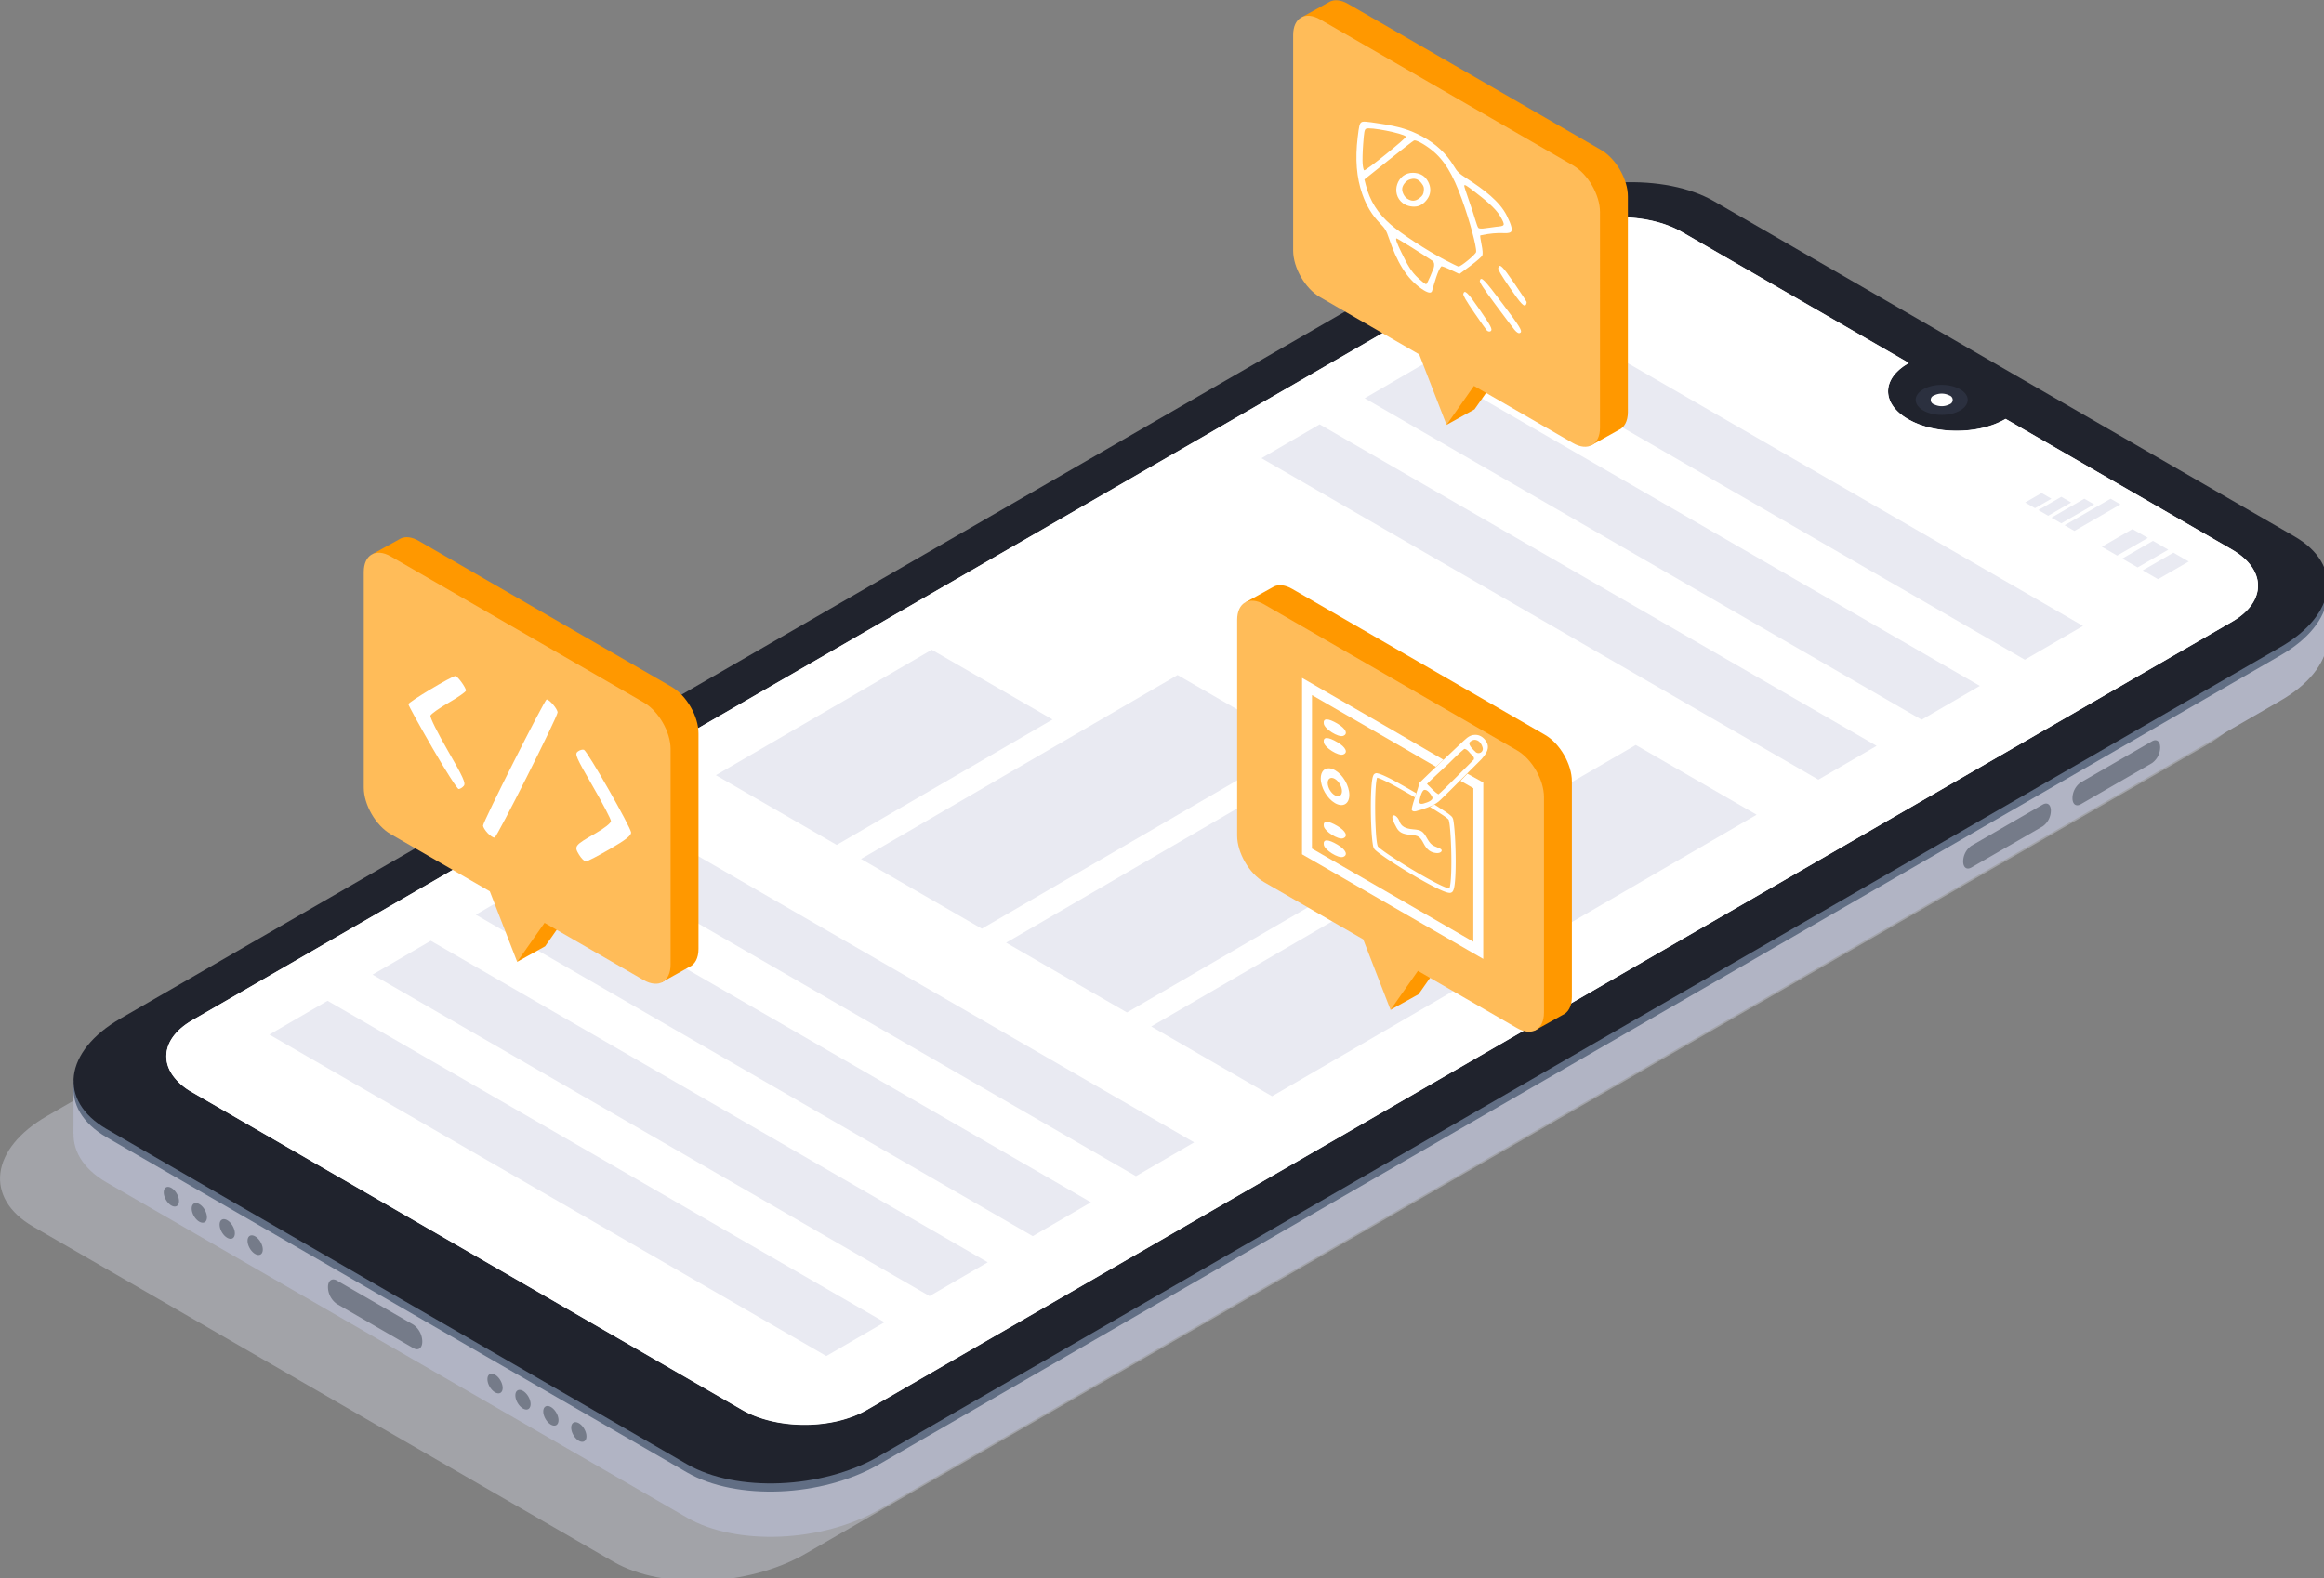 <?xml version="1.0" encoding="UTF-8" standalone="no"?>
<svg
   xmlns:svg="http://www.w3.org/2000/svg"
   xmlns="http://www.w3.org/2000/svg"
   viewBox="0 0 160.867 109.273">
  <rect x="0" y="0" width="160.867" height="109.273" fill="#808080" stroke="none"/>
  <g
     transform="translate(-28.707,-122.167)">
    <g
       transform="matrix(0.265,0,0,0.265,28.046,111.584)">
      <g
         transform="translate(2.5,40)">
        <path fill="#b1b4c4" d="m 608,152.707 -13.023,8.391 13.023,5.034 z"/>
        <path style="opacity:0.4;fill:#d6d8e5" d="M 160.254,407.995 8.666,320.438 C -4.175,313.02 -2.57,300.069 12.314,291.508 L 378.442,80.144 c 14.835,-8.512 37.258,-9.485 50.1,-2.079 l 151.587,87.556 c 12.841,7.406 11.224,20.357 -3.648,28.918 L 210.365,405.915 c -14.847,8.561 -37.27,9.498 -50.111,2.08 z"/>
        <path fill="#b1b4c4" d="M 179.455,396.465 27.867,308.909 C 15.026,301.503 16.643,288.552 31.515,279.991 L 397.63,68.603 c 14.835,-8.512 37.258,-9.497 50.099,-2.08 l 151.588,87.557 c 12.841,7.418 11.236,20.369 -3.648,28.93 L 229.554,394.398 c -14.835,8.561 -37.258,9.485 -50.099,2.067 z" />
        <path fill="#b1b4c4" d="m 19.197,282.241 16.367,6.177 -16.367,7.783 z"/>
        <path fill="#616e84" d="M 179.455,384.659 27.867,297.102 c -12.841,-7.418 -11.224,-20.369 3.648,-28.93 L 397.63,56.784 c 14.835,-8.512 37.258,-9.485 50.099,-2.08 l 151.588,87.557 c 12.841,7.406 11.236,20.357 -3.648,28.918 l -366.116,211.4 c -14.835,8.561 -37.258,9.497 -50.099,2.08 z" />
        <path fill="#757b89" d="m 46.164,315.053 c 0.78,-0.45 0.783,-1.904 0.007,-3.248 -0.776,-1.343 -2.036,-2.068 -2.816,-1.618 -0.78,0.45 -0.782,1.904 -0.006,3.248 0.775,1.343 2.036,2.068 2.815,1.618 z m 7.298,4.226 c 0.779,-0.45 0.782,-1.904 0.006,-3.248 -0.775,-1.343 -2.036,-2.068 -2.815,-1.618 -0.78,0.45 -0.783,1.904 -0.007,3.248 0.776,1.343 2.036,2.068 2.816,1.618 z m 7.291,4.203 c 0.78,-0.45 0.782,-1.904 0.007,-3.248 -0.776,-1.343 -2.036,-2.068 -2.816,-1.618 -0.78,0.45 -0.782,1.904 -0.007,3.248 0.776,1.343 2.037,2.068 2.816,1.618 z m 7.297,4.226 c 0.78,-0.45 0.783,-1.904 0.007,-3.248 -0.776,-1.343 -2.036,-2.068 -2.816,-1.618 -0.779,0.45 -0.782,1.904 -0.006,3.248 0.775,1.344 2.036,2.068 2.815,1.618 z m 62.658,36.159 c 0.78,-0.45 0.783,-1.904 0.007,-3.247 -0.776,-1.344 -2.036,-2.068 -2.816,-1.618 -0.779,0.45 -0.782,1.904 -0.006,3.247 0.775,1.344 2.036,2.068 2.815,1.618 z m 7.298,4.226 c 0.779,-0.45 0.782,-1.904 0.007,-3.248 -0.776,-1.343 -2.037,-2.068 -2.816,-1.618 -0.779,0.45 -0.782,1.904 -0.007,3.248 0.776,1.343 2.037,2.068 2.816,1.618 z m 7.291,4.203 c 0.779,-0.45 0.782,-1.904 0.007,-3.248 -0.776,-1.343 -2.036,-2.068 -2.816,-1.618 -0.779,0.45 -0.782,1.904 -0.006,3.248 0.775,1.343 2.036,2.068 2.815,1.618 z m 7.297,4.226 c 0.78,-0.45 0.783,-1.904 0.007,-3.248 -0.776,-1.343 -2.036,-2.068 -2.815,-1.618 -0.78,0.45 -0.783,1.904 -0.007,3.248 0.776,1.344 2.036,2.068 2.815,1.618 z m -44.592,-24.321 -20.04,-11.577 a 5.483,5.483 0 0 1 -2.298,-4.39 c 0,-1.691 1.021,-2.432 2.298,-1.739 l 20.04,11.577 a 5.482,5.482 0 0 1 2.298,4.39 c 0,1.69 -1.021,2.468 -2.298,1.739 z M 562.12,199.318 543.479,210.08 c -1.216,0.681 -2.14,0 -2.14,-1.617 a 5.115,5.115 0 0 1 2.14,-4.086 l 18.641,-10.763 c 1.216,-0.68 2.128,0 2.128,1.618 a 5.131,5.131 0 0 1 -0.578,2.296 5.138,5.138 0 0 1 -1.55,1.79 z m -28.552,16.527 -18.641,10.762 c -1.216,0.681 -2.14,0 -2.14,-1.617 a 5.106,5.106 0 0 1 2.14,-4.074 l 18.641,-10.762 c 1.216,-0.681 2.128,0 2.128,1.617 a 5.098,5.098 0 0 1 -2.128,4.074 z"/>
        <path fill="#20232d" d="M 179.455,382.506 27.867,294.95 C 15.026,287.532 16.643,274.593 31.515,266.032 L 397.63,54.608 c 14.835,-8.513 37.258,-9.498 50.099,-2.08 l 151.588,87.557 c 12.841,7.418 11.236,20.369 -3.648,28.93 L 229.554,380.439 c -14.835,8.585 -37.258,9.485 -50.099,2.067 z" />
        <path fill="#ffffff" d="m 583.06,143.574 -59.183,-34.172 -0.146,0.085 c -6.992,4.038 -18.326,4.038 -25.318,0 -6.992,-4.037 -6.992,-10.58 0,-14.592 l 0.146,-0.158 -59.183,-34.172 c -8.986,-5.192 -23.566,-5.192 -32.552,0 L 50.181,266.53 c -8.987,5.192 -8.987,13.607 0,18.788 l 143.671,82.959 c 8.998,5.193 23.566,5.193 32.553,0 L 583.06,162.362 c 8.986,-5.181 8.986,-13.596 0,-18.788 z" />
        <path fill="#ffffff" d="M 583.06,162.362 226.417,368.351 c -8.123,4.682 -20.831,5.132 -29.829,1.337 a 26.849,26.849 0 0 1 -2.712,-1.337 L 50.193,285.318 a 15.174,15.174 0 0 1 -5.047,-4.378 c -3.392,-4.803 -1.714,-10.506 5.047,-14.41 L 406.824,60.614 c 8.986,-5.18 23.554,-5.18 32.552,0 l 59.183,34.184 a 0.42,0.42 0 0 0 -0.146,0.073 c -6.992,4.037 -6.992,10.579 0,14.593 6.992,4.013 18.338,4.037 25.318,0 l 0.133,-0.086 59.196,34.172 c 8.986,5.217 8.986,13.62 0,18.812 z" />
        <path fill="#2b303f" d="m 507.181,108.345 c 3.754,0 6.797,-1.759 6.797,-3.928 0,-2.17 -3.043,-3.928 -6.797,-3.928 -3.754,0 -6.798,1.758 -6.798,3.928 0,2.169 3.044,3.928 6.798,3.928 z"/>
        <path fill="#ffffff" d="m 505.174,105.585 a 1.22,1.22 0 0 1 -0.855,-1.162 1.216,1.216 0 0 1 0.855,-1.161 4.431,4.431 0 0 1 4.025,0 1.217,1.217 0 0 1 0,2.323 4.424,4.424 0 0 1 -4.025,0 z" />
        <path fill="#E9EAF2" d="m 535.842,130.246 -4.292,2.468 -2.566,-1.483 4.292,-2.481 z m 5.156,0.985 -6.007,3.465 -2.578,-1.483 6.007,-3.466 z m 6.007,0.498 -8.585,4.949 -2.578,-1.484 8.585,-4.949 z m 6.871,0 -12.027,6.931 -2.566,-1.483 12.015,-6.932 z m 7.15,8.755 -8.014,4.621 -4.001,-2.31 8.002,-4.621 z m 5.338,3.077 -8.014,4.633 -4,-2.31 8.013,-4.634 z m 5.338,3.09 -8.013,4.621 -4.001,-2.311 8.013,-4.621 z M 398.616,79.488 544.087,163.481 528.899,172.31 383.416,88.316 Z m -155.248,90.219 31.555,18.217 -56.374,32.773 -31.568,-18.217 z m 64.217,6.603 31.568,18.216 -82.701,48.059 -31.555,-18.217 z m 61.275,8.294 31.568,18.229 -106.061,61.642 -31.567,-18.229 z m 58.405,9.984 31.567,18.217 -126.562,73.56 -31.567,-18.229 z m -260.834,19.835 145.483,83.993 -15.2,8.829 -145.471,-83.994 z m -26.959,15.662 145.483,83.993 -15.2,8.841 -145.483,-83.993 z m -26.959,15.663 145.483,84.005 -15.2,8.829 -145.483,-83.994 z m -26.959,15.675 145.483,83.993 -15.2,8.829 -145.483,-83.994 z m 259.144,-150.611 145.483,84.006 -15.212,8.829 -145.471,-83.994 z m 26.959,-15.662 145.483,83.993 -15.212,8.841 -145.471,-83.993 z"/>

        <g class="code-anim bouncy-anim">
          <path fill="#FF9800" d="m 175.421,179.394 -66.058,-38.143 c -1.787,-1.031 -3.419,-1.198 -4.661,-0.641 -0.172,0.078 -0.337,0.17 -0.493,0.276 l -6.903,3.822 5.02,7.044 v 49.874 c 0,4.482 3.15,9.938 7.043,12.166 l 25.881,14.939 3.15,8.125 -3.317,14.388 7.306,-4.059 7.158,-10.201 22.41,12.948 0.788,6.717 7.235,-4.034 c 1.505,-0.641 2.465,-2.274 2.465,-4.745 v -56.297 c 0.02,-4.482 -3.131,-9.938 -7.024,-12.179 z"/>
          <path fill="#FFBC59" d="m 168.122,183.455 -66.065,-38.144 c -3.88,-2.241 -7.043,-0.422 -7.043,4.06 v 56.348 c 0,4.482 3.15,9.937 7.043,12.166 l 25.881,14.938 7.145,18.422 7.152,-10.181 25.881,14.945 c 3.886,2.241 7.043,0.423 7.043,-4.06 v -56.315 c -0.006,-4.483 -3.15,-9.938 -7.037,-12.179 z"/>
          <path fill="#ffffff" d="m 151.243,223.25 c -1.343,-2.21 -1.16,-2.451 4.194,-5.514 2.436,-1.394 4.147,-2.74 4.147,-3.263 0,-0.489 -2.162,-4.624 -4.803,-9.188 -4.378,-7.566 -4.718,-8.361 -3.845,-9 0.527,-0.385 1.247,-0.58 1.6,-0.435 0.924,0.382 12.271,20.301 12.308,21.605 0.023,0.81 -1.409,1.928 -5.539,4.321 -3.063,1.776 -5.887,3.235 -6.274,3.242 -0.388,0.007 -1.192,-0.788 -1.788,-1.768 z m -23.858,-5.625 c -0.672,-0.715 -1.221,-1.599 -1.221,-1.964 0,-1.028 16.096,-32.964 16.614,-32.964 0.755,0 2.883,2.517 2.856,3.378 -0.039,1.233 -15.771,32.526 -16.439,32.698 -0.324,0.084 -1.139,-0.433 -1.81,-1.148 z m -14.482,-22.332 c -3.429,-5.94 -6.234,-11.058 -6.234,-11.374 0,-0.557 11.341,-7.349 12.271,-7.349 0.567,0 2.768,3.019 2.768,3.797 0,0.309 -2.019,1.726 -4.486,3.149 -2.467,1.423 -4.623,2.945 -4.791,3.383 -0.168,0.437 1.877,4.564 4.544,9.17 3.99,6.891 4.728,8.521 4.166,9.199 -0.376,0.453 -0.981,0.824 -1.344,0.824 -0.363,0 -3.466,-4.86 -6.894,-10.799 z"/>
        </g>

        <g class="rocket-anim bouncy-anim">
          <path fill="#FF9800" d="M 418.185,39.098 352.127,0.954 c -1.787,-1.03 -3.419,-1.197 -4.662,-0.64 -0.171,0.078 -0.336,0.17 -0.493,0.275 l -6.902,3.823 5.02,7.044 V 61.33 c 0,4.482 3.15,9.938 7.043,12.166 l 25.881,14.938 3.15,8.126 -3.317,14.388 7.306,-4.06 7.158,-10.2 22.41,12.947 0.788,6.717 7.235,-4.034 c 1.505,-0.64 2.465,-2.273 2.465,-4.745 V 51.277 c 0.019,-4.482 -3.131,-9.938 -7.024,-12.179 z"/>
          <path fill="#FFBC59" d="M 410.886,43.158 344.821,5.014 c -3.88,-2.24 -7.043,-0.422 -7.043,4.06 v 56.348 c 0,4.482 3.15,9.938 7.043,12.166 l 25.88,14.939 7.146,18.421 7.152,-10.181 25.881,14.945 c 3.886,2.241 7.043,0.423 7.043,-4.059 V 55.337 c -0.007,-4.482 -3.15,-9.938 -7.037,-12.179 z"/>
          <path fill="#ffffff" d="m 389.391,86.447 c 0.523,-0.415 0.045,-1.341 -2.868,-5.563 -3.153,-4.57 -3.984,-5.376 -4.305,-4.172 -0.1,0.375 0.737,1.81 2.885,4.946 1.664,2.43 3.142,4.519 3.284,4.642 0.324,0.282 0.754,0.345 1.004,0.147 z m 7.746,0.411 c 0.557,-0.443 -0.123,-1.547 -4.663,-7.572 -4.881,-6.478 -5.617,-7.219 -5.946,-5.989 -0.105,0.39 0.98,2.037 4.132,6.277 2.351,3.161 4.574,6.11 4.942,6.551 0.659,0.792 1.159,1.03 1.535,0.733 z m 1.479,-7.37 c 0.109,-0.209 0.174,-0.5 0.142,-0.649 -0.031,-0.148 -1.482,-2.344 -3.223,-4.88 -3.156,-4.595 -3.852,-5.261 -4.187,-4.008 -0.105,0.392 0.713,1.794 2.968,5.086 2.99,4.365 3.868,5.274 4.3,4.451 z m -24.582,-3.457 c 0.629,-2.127 1.53,-5.536 2.443,-6.503 0.114,-0.085 1.223,0.329 2.464,0.92 l 2.256,1.073 2.873,-2.121 c 1.58,-1.167 2.984,-2.4 3.12,-2.74 0.158,-0.396 0.081,-1.42 -0.215,-2.854 -0.254,-1.229 -0.413,-2.335 -0.306,-2.359 5.351,-1.162 6.808,-0.175 7.933,-0.863 0.561,-0.42 0.234,-1.795 -1.023,-4.305 -1.885,-3.767 -5.99,-6.824 -10.518,-9.759 -1.987,-1.287 -2.415,-1.7 -3.327,-3.222 -1.939,-3.23 -4.705,-5.815 -8.269,-7.725 -3.222,-1.727 -5.992,-2.57 -10.965,-3.333 -3.993,-0.614 -4.53,-0.646 -4.966,-0.3 -0.411,0.326 -0.554,0.931 -0.899,3.8 -0.698,5.8 -0.312,10.59 1.202,14.905 1.075,3.067 2.544,5.496 4.601,7.61 1.381,1.42 1.685,1.927 2.363,3.955 2.033,6.077 4.568,10.43 8.456,13.142 1.578,1.1 2.496,1.325 2.777,0.679 z m -3.5,-3.346 c -2.022,-1.838 -2.939,-3.65 -4.497,-6.82 -1.163,-2.368 -1.544,-3.45 -1.285,-3.655 0.1,-0.079 6.886,4.156 9.364,5.844 0.549,0.374 0.596,1.144 0.358,1.939 0,0 -1.659,4.248 -1.99,4.208 -0.178,-0.021 -1.055,-0.704 -1.95,-1.516 z m 6.776,-4.888 c -4.496,-2.344 -11.233,-6.741 -14.025,-9.154 -3.393,-2.933 -5.489,-6.259 -6.526,-10.356 l -0.37,-1.465 6.268,-5.001 c 3.447,-2.75 6.459,-5.08 6.692,-5.175 0.51,-0.21 2.627,0.923 4.541,2.43 3.299,2.596 5.573,6.291 7.976,12.963 2.048,5.688 3.86,12.407 3.7,13.728 -0.075,0.62 -4.022,3.88 -4.611,3.81 -0.167,-0.02 -1.807,-0.822 -3.645,-1.78 z m -6.781,-14.038 c 1.1,-0.334 2.302,-1.506 2.788,-2.72 0.519,-1.3 0.309,-2.82 -0.569,-4.117 -0.809,-1.195 -2.012,-1.801 -3.649,-1.84 -4.161,-0.097 -6.008,5.45 -2.648,7.953 1.083,0.807 2.8,1.112 4.078,0.724 z m -3.031,-1.971 c -0.759,-0.521 -1.338,-1.764 -1.232,-2.64 0.106,-0.878 0.964,-1.946 1.825,-2.272 1.332,-0.503 2.316,-0.231 3.177,0.879 0.626,0.808 0.74,1.181 0.633,2.073 -0.108,0.892 -0.308,1.227 -1.109,1.863 -1.101,0.873 -2.121,0.903 -3.294,0.096 z m 18.66,7.707 c -0.147,-0.124 -0.491,-1.02 -0.764,-1.993 -0.272,-0.971 -1.052,-3.34 -1.732,-5.263 -0.68,-1.923 -1.22,-3.627 -1.201,-3.786 0.049,-0.401 0.577,-0.092 2.764,1.617 2.187,1.71 5.386,4.131 6.698,6.476 1.342,2.398 1.196,2.43 -1.149,2.649 0,0 -3.223,0.453 -3.51,0.463 0,0 -0.838,0.062 -1.106,-0.163 z m -30.23,-16.74 c -0.075,-0.866 -0.013,-3.215 0.139,-5.22 0.243,-3.222 0.33,-3.684 0.747,-3.956 0.85,-0.554 9.741,1.195 10.428,2.05 0.25,0.313 -10.527,9.004 -10.93,8.814 -0.136,-0.064 -0.309,-0.824 -0.384,-1.689 z"/>
        </g>

        <g class="design-anim bouncy-anim">
          <path fill="#FF9800" d="m 403.553,191.935 -66.059,-38.143 c -1.786,-1.031 -3.419,-1.198 -4.661,-0.641 -0.172,0.078 -0.337,0.17 -0.493,0.276 l -6.903,3.822 5.02,7.044 v 49.874 c 0,4.482 3.15,9.938 7.043,12.166 l 25.881,14.939 3.15,8.125 -3.317,14.388 7.306,-4.059 7.159,-10.201 22.41,12.948 0.787,6.717 7.235,-4.034 c 1.505,-0.641 2.466,-2.274 2.466,-4.745 v -56.297 c 0.019,-4.482 -3.131,-9.937 -7.024,-12.179 z"/>
          <path fill="#FFBC59" d="m 396.253,195.996 -66.065,-38.144 c -3.88,-2.241 -7.043,-0.422 -7.043,4.06 v 56.348 c 0,4.482 3.15,9.937 7.043,12.166 l 25.881,14.938 7.145,18.422 7.152,-10.181 25.881,14.945 c 3.886,2.241 7.043,0.423 7.043,-4.06 v -56.315 c -0.007,-4.483 -3.15,-9.938 -7.037,-12.179 z"/>
          <path fill="#ffffff" d="m 364.818,216.244 c -0.916,-1.611 -1.306,-2.742 -1.07,-3.109 0.353,-0.549 1.401,0.263 1.792,1.389 0.454,1.307 1.509,1.928 3.558,2.095 2.147,0.175 2.596,0.468 3.674,2.399 0.608,1.088 1.151,1.678 1.805,1.961 l 1.526,0.657 c 0.997,0.426 0.331,1.308 -0.901,1.193 -1.535,-0.144 -2.488,-0.861 -3.351,-2.522 -0.932,-1.794 -1.377,-2.08 -3.512,-2.254 -1.914,-0.156 -2.856,-0.64 -3.521,-1.809 z m -19.035,4.417 c -0.232,-1.507 1.069,-1.517 3.581,-0.027 2.187,1.297 2.83,2.713 1.454,3.2 -1.256,0.444 -4.825,-1.805 -5.035,-3.173 z m 0,-4.865 c -0.232,-1.507 1.069,-1.517 3.581,-0.027 2.187,1.297 2.83,2.713 1.454,3.2 -1.256,0.444 -4.825,-1.805 -5.035,-3.173 z m 0,-21.888 c -0.232,-1.507 1.069,-1.517 3.581,-0.027 2.187,1.296 2.83,2.713 1.454,3.2 -1.256,0.444 -4.825,-1.805 -5.035,-3.173 z m 0,-4.865 c -0.232,-1.508 1.069,-1.518 3.581,-0.028 2.187,1.297 2.83,2.713 1.454,3.2 -1.256,0.445 -4.825,-1.805 -5.035,-3.172 z m 1.493,11.644 c -1.341,-0.121 -2.286,0.86 -2.292,2.637 -0.008,2.368 1.659,5.256 3.722,6.448 2.062,1.192 3.737,0.235 3.745,-2.135 0.008,-2.37 -1.659,-5.256 -3.721,-6.448 -0.516,-0.298 -1.007,-0.461 -1.454,-0.502 z m 0.67,2.506 c 0.223,0.02 0.467,0.104 0.724,0.252 1.028,0.594 1.859,2.032 1.855,3.213 -0.004,1.181 -0.839,1.656 -1.867,1.062 -1.028,-0.594 -1.858,-2.031 -1.855,-3.211 0.003,-0.885 0.474,-1.377 1.143,-1.316 z m 37.272,-11.254 c -1.55,0.007 -2.564,1.297 -3.626,2.23 -2.004,1.896 -8.837,8.311 -10.788,10.262 l 7.393,-4.806 c 1.4,-1.362 2.77,-2.763 4.274,-4.012 0.825,0.014 1.411,1.1 2.033,1.642 0.499,0.381 0.722,1.065 0.249,1.35 l 2.255,-0.351 c 0.918,-1.056 1.995,-2.416 1.528,-3.901 -0.507,-1.346 -1.802,-2.531 -3.318,-2.414 z m -0.465,6.666 c -1.158,1.105 -7.746,7.9 -9.022,8.868 -1.11,-0.63 -2.08,-1.838 -2.998,-2.713 0.132,-0.198 5.464,-5.135 5.464,-5.135 l -7.393,4.806 c -0.606,2.353 -1.608,4.598 -2.086,6.985 0.318,1.087 1.866,0.159 2.611,0.041 1.786,-0.602 3.651,-1.21 5.002,-2.596 1.648,-1.534 9.062,-9.038 10.677,-10.607 z m 0.38,-5.377 c 1.097,0.012 1.843,0.903 2.149,2.105 0.301,1.173 -1.238,1.922 -1.992,0.935 0,0 -1.819,-1.551 -1.458,-2.319 0.288,-0.413 0.798,-0.653 1.301,-0.721 z m -11.027,14.924 c 0.464,1.012 -1.855,1.595 -1.855,1.595 0,0 -1.705,0.729 -1.5,-0.468 0,0 0.323,-2.08 1.023,-2.83 l 0.147,-0.088 c 0.869,-0.325 1.797,1.067 2.185,1.791 z" />
          <path fill="#ffffff" d="m 359.913,202.025 c -0.242,-0.051 -0.456,-0.135 -0.8,0.064 -0.295,0.17 -0.364,0.379 -0.444,0.589 a 4.265,4.265 0 0 0 -0.195,0.729 c -0.109,0.56 -0.187,1.283 -0.249,2.133 -0.124,1.699 -0.172,3.895 -0.155,6.118 0.017,2.223 0.099,4.47 0.231,6.266 0.065,0.898 0.143,1.682 0.235,2.303 0.091,0.622 0.145,1.032 0.363,1.409 0.12,0.208 0.261,0.335 0.451,0.508 0.191,0.173 0.428,0.367 0.713,0.587 0.569,0.438 1.324,0.972 2.209,1.57 a 138.604,138.604 0 0 0 6.36,4.011 c 2.305,1.374 4.627,2.678 6.479,3.594 0.926,0.458 1.731,0.818 2.377,1.047 0.323,0.115 0.604,0.198 0.862,0.24 0.259,0.043 0.506,0.087 0.817,-0.092 0.282,-0.163 0.374,-0.377 0.464,-0.594 0.089,-0.218 0.155,-0.463 0.213,-0.751 0.117,-0.574 0.198,-1.312 0.259,-2.173 0.122,-1.723 0.153,-3.935 0.119,-6.166 -0.034,-2.23 -0.133,-4.475 -0.271,-6.254 a 36.335,36.335 0 0 0 -0.232,-2.263 c -0.087,-0.603 -0.12,-0.972 -0.338,-1.349 -0.122,-0.213 -0.262,-0.336 -0.453,-0.506 -0.192,-0.17 -0.433,-0.361 -0.72,-0.577 -0.574,-0.432 -3.496,-2.299 -3.496,-2.299 l -1.197,0.617 c 0,0 2.762,1.675 4.014,2.584 0.271,0.205 0.493,0.383 0.648,0.521 0.155,0.137 0.247,0.262 0.226,0.225 -0.031,-0.054 0.116,0.383 0.197,0.945 0.081,0.563 0.158,1.317 0.225,2.19 0.135,1.747 0.233,3.974 0.266,6.183 0.034,2.209 0.005,4.401 -0.114,6.068 -0.059,0.834 -0.14,1.539 -0.239,2.029 -0.05,0.244 -0.107,0.435 -0.152,0.546 -0.046,0.111 -0.102,0.116 0.016,0.047 0.136,-0.078 0.083,-0.02 -0.066,-0.045 a 4.233,4.233 0 0 1 -0.67,-0.19 c -0.57,-0.202 -1.351,-0.55 -2.254,-0.997 -1.806,-0.894 -4.114,-2.188 -6.403,-3.551 a 138.194,138.194 0 0 1 -6.306,-3.976 44.34,44.34 0 0 1 -2.151,-1.53 c -0.27,-0.207 -0.49,-0.387 -0.644,-0.527 -0.154,-0.14 -0.247,-0.266 -0.23,-0.237 0.001,0.002 -0.141,-0.433 -0.226,-1.01 a 32.394,32.394 0 0 1 -0.226,-2.221 100.55,100.55 0 0 1 -0.225,-6.191 c -0.017,-2.202 0.029,-4.377 0.149,-6.026 0.06,-0.825 0.14,-1.521 0.233,-2.002 0.042,-0.216 0.087,-0.369 0.126,-0.48 0.144,0.032 0.355,0.095 0.622,0.197 0.56,0.214 1.333,0.569 2.233,1.021 1.8,0.905 4.64,2.508 6.947,3.865 0.054,0.408 0.361,-1.072 0.361,-1.072 0,0 -4.745,-2.759 -6.8,-3.8 -0.919,-0.462 -1.713,-0.83 -2.337,-1.069 a 5.61,5.61 0 0 0 -0.822,-0.258 z"/>
          <path fill="#ffffff" d="m 340.108,177.064 -0.017,46.082 47.335,27.335 v -2.244 l 0.016,-43.847 -4.151,-2.302 -1.784,1.869 3.342,1.929 -0.015,40.106 -42.149,-24.342 0.014,-40.097 21.076,12.168 11.298,6.557 1.949,-1.838 -13.247,-7.712 z"/>
        </g>
      </g>
    </g>
  </g>
</svg>
